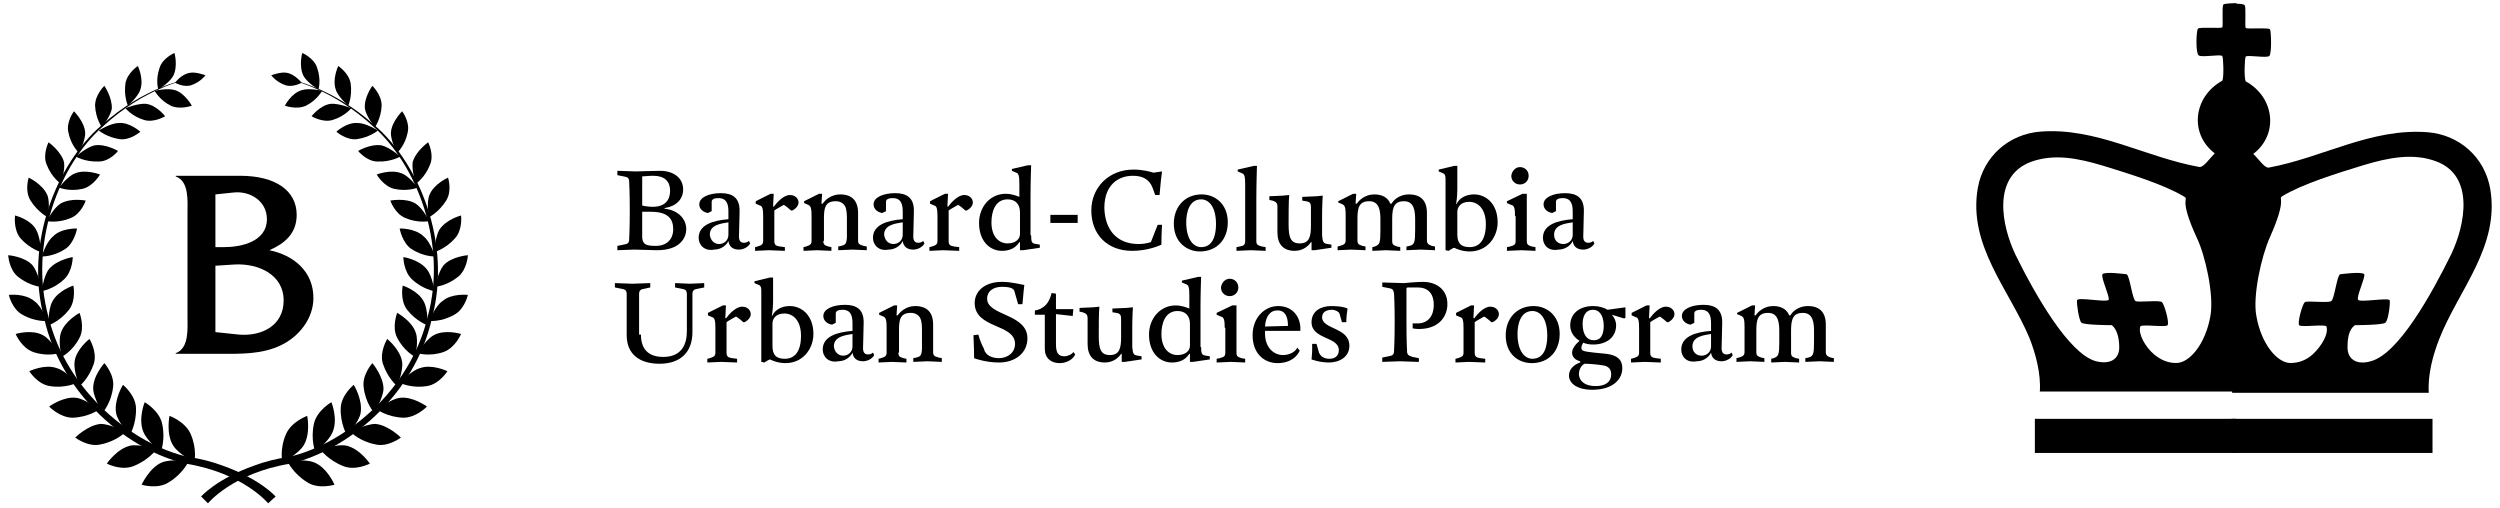 <svg width="261" height="53" viewBox="0 0 261 53" fill="none" xmlns="http://www.w3.org/2000/svg">
<path d="M64.519 17.834L66.397 17.898C66.656 17.898 68.016 17.834 68.923 17.834C70.283 17.834 71.319 18.546 71.319 19.776C71.319 20.748 70.671 21.525 69.376 21.719V21.784C70.671 21.914 71.643 22.756 71.643 23.921C71.643 24.828 70.995 26.123 68.599 26.123C68.275 26.123 66.591 26.058 66.203 26.058L64.454 26.123V25.67L65.102 25.54C65.555 25.476 65.685 25.346 65.685 24.957C65.685 24.957 65.749 23.857 65.749 21.978C65.749 20.035 65.685 18.999 65.685 18.999C65.685 18.611 65.555 18.481 65.102 18.416L64.454 18.287V17.834H64.519ZM67.045 21.46C67.045 21.46 67.563 21.59 68.146 21.59C69.506 21.59 69.959 20.813 69.959 19.906C69.959 18.934 69.376 18.352 68.21 18.352C67.627 18.352 67.304 18.416 67.045 18.416V21.46ZM68.469 25.67C69.57 25.67 70.283 25.022 70.283 23.921C70.283 22.82 69.7 22.108 67.951 22.108H67.045C67.045 23.209 67.045 24.828 67.045 24.828C67.109 25.54 67.498 25.67 68.469 25.67Z" fill="black"/>
<path d="M72.939 24.828C72.939 23.468 74.428 23.015 76.047 22.885V22.108C76.047 21.395 75.918 20.683 75.011 20.683C74.687 20.683 74.299 20.748 74.299 21.072V22.043L73.91 22.238C73.457 22.173 73.003 21.849 73.003 21.331C73.003 20.618 73.975 20.165 75.27 20.165C76.501 20.165 77.213 20.683 77.213 21.978C77.213 22.82 77.148 24.116 77.148 24.698C77.148 25.152 77.342 25.346 77.666 25.346C77.861 25.346 78.055 25.281 78.184 25.152L78.314 25.411C78.12 25.799 77.602 26.058 77.148 26.058C76.501 26.058 76.112 25.735 76.047 25.152C75.918 25.476 75.4 26.058 74.558 26.058C73.586 26.253 72.939 25.605 72.939 24.828ZM75.076 25.476C75.529 25.476 76.047 25.152 76.047 24.504V23.209C75.27 23.338 74.104 23.468 74.104 24.504C74.169 25.087 74.558 25.476 75.076 25.476Z" fill="black"/>
<path d="M80.775 21.59C81.099 21.137 81.811 20.36 82.459 20.36C83.042 20.36 83.365 20.748 83.365 21.137C83.365 21.46 83.106 21.784 82.718 21.979H82.588C82.588 21.979 81.941 21.396 81.811 21.396C81.617 21.525 80.969 21.849 80.84 21.979V25.152C80.84 25.541 80.969 25.67 81.423 25.735L81.941 25.8V26.188L80.257 26.123L78.832 26.188V25.8L79.091 25.735C79.48 25.605 79.674 25.541 79.674 25.152V22.626C79.674 21.849 79.609 21.525 79.35 21.46L78.897 21.266V21.007L80.451 20.23H80.775L80.71 21.525L80.775 21.59Z" fill="black"/>
<path d="M85.956 25.152C85.956 25.541 86.086 25.605 86.474 25.735L86.798 25.8V26.188L85.309 26.123L83.884 26.188V25.8L84.143 25.735C84.531 25.605 84.726 25.541 84.726 25.152V22.561C84.726 21.784 84.661 21.525 84.402 21.396L83.949 21.201V21.007L85.503 20.23H85.827L85.762 21.266H85.891C86.086 20.942 86.733 20.295 87.705 20.295C88.935 20.295 89.583 20.942 89.583 22.238C89.583 23.209 89.583 25.087 89.583 25.087C89.583 25.476 89.713 25.541 90.166 25.67L90.49 25.735V26.123L89 26.059L87.511 26.123V25.735L87.834 25.67C88.223 25.541 88.353 25.541 88.417 24.828C88.417 24.634 88.417 23.598 88.417 22.95C88.417 22.432 88.417 21.914 88.223 21.525C88.029 21.201 87.705 21.007 87.251 21.007C86.15 21.007 86.021 21.72 86.021 22.756V25.152H85.956Z" fill="black"/>
<path d="M91.137 24.828C91.137 23.468 92.626 23.015 94.245 22.885V22.108C94.245 21.395 94.116 20.683 93.209 20.683C92.885 20.683 92.497 20.748 92.497 21.072V22.043L92.108 22.238C91.655 22.173 91.201 21.849 91.201 21.331C91.201 20.618 92.173 20.165 93.468 20.165C94.699 20.165 95.411 20.683 95.411 21.978C95.411 22.82 95.346 24.116 95.346 24.698C95.346 25.152 95.541 25.346 95.865 25.346C96.059 25.346 96.253 25.281 96.383 25.152L96.512 25.411C96.318 25.799 95.8 26.058 95.346 26.058C94.699 26.058 94.31 25.735 94.245 25.152C94.116 25.476 93.598 26.058 92.756 26.058C91.784 26.253 91.137 25.605 91.137 24.828ZM93.274 25.476C93.727 25.476 94.245 25.152 94.245 24.504V23.209C93.468 23.338 92.302 23.468 92.302 24.504C92.367 25.087 92.756 25.476 93.274 25.476Z" fill="black"/>
<path d="M98.974 21.59C99.298 21.137 100.01 20.36 100.658 20.36C101.241 20.36 101.565 20.748 101.565 21.137C101.565 21.46 101.306 21.784 100.917 21.979H100.788C100.788 21.979 100.14 21.396 100.01 21.396C99.816 21.525 99.168 21.849 99.039 21.979V25.152C99.039 25.541 99.168 25.67 99.622 25.735L100.14 25.8V26.188L98.456 26.123L97.031 26.188V25.8L97.29 25.735C97.679 25.605 97.873 25.541 97.873 25.152V22.626C97.873 21.849 97.808 21.525 97.549 21.46L97.096 21.266V21.007L98.65 20.23H98.974L98.909 21.525L98.974 21.59Z" fill="black"/>
<path d="M107.652 24.569C107.652 25.281 107.717 25.411 108.17 25.476L108.559 25.541V25.864L106.81 26.123H106.486V25.281H106.422C105.968 25.994 105.256 26.188 104.608 26.188C103.313 26.188 102.212 25.152 102.212 23.274C102.212 21.59 103.378 20.23 104.997 20.23C105.58 20.23 106.098 20.424 106.422 20.554V19.194C106.422 18.416 106.357 18.093 106.098 18.028L105.644 17.834V17.639L107.328 17.251H107.652C107.652 17.251 107.587 18.935 107.587 20.489V24.569H107.652ZM106.486 24.439V22.173C106.486 21.266 105.968 20.813 105.191 20.813C103.896 20.813 103.507 22.108 103.507 23.209C103.507 24.699 104.284 25.411 105.191 25.411C106.098 25.411 106.486 24.893 106.486 24.439Z" fill="black"/>
<path d="M109.659 23.274V22.432H112.509V23.274H109.659Z" fill="black"/>
<path d="M118.856 25.476C119.309 25.476 119.698 25.411 120.151 25.282L120.863 23.468H121.317C121.317 23.468 121.252 24.375 121.252 25.541C120.993 25.67 119.762 26.188 118.208 26.188C115.553 26.188 113.934 24.439 113.934 21.979C113.934 19.582 115.747 17.704 118.338 17.704C119.244 17.704 120.021 17.898 120.41 18.028L121.317 17.898C121.252 18.287 121.122 19.517 121.058 20.359H120.604L120.345 19.647C120.021 18.74 119.309 18.352 118.273 18.352C116.783 18.352 115.294 19.258 115.294 21.72C115.358 24.051 116.654 25.476 118.856 25.476Z" fill="black"/>
<path d="M122.547 23.339C122.547 21.655 123.648 20.295 125.461 20.295C126.821 20.295 128.181 21.266 128.181 23.209C128.181 25.022 127.016 26.253 125.267 26.253C123.972 26.253 122.547 25.346 122.547 23.339ZM126.951 23.403C126.951 21.525 126.174 20.813 125.396 20.813C124.166 20.813 123.842 22.173 123.842 23.209C123.842 25.022 124.619 25.8 125.396 25.8C126.692 25.8 126.951 24.44 126.951 23.403Z" fill="black"/>
<path d="M131.161 25.152C131.161 25.541 131.291 25.605 131.744 25.735L132.133 25.8V26.188L130.578 26.123L129.089 26.188V25.8L129.413 25.735C129.866 25.67 129.996 25.541 129.996 25.152V19.259C129.996 18.481 129.931 18.158 129.672 18.093L129.218 17.898V17.704L130.902 17.316H131.226C131.226 17.316 131.161 19.259 131.161 20.878V25.152Z" fill="black"/>
<path d="M138.609 25.476L138.998 25.541V25.864L137.249 26.123H136.925V25.281H136.861C136.666 25.605 136.083 26.188 135.177 26.188C133.946 26.188 133.363 25.476 133.363 24.245C133.363 23.274 133.363 21.59 133.363 21.59C133.363 21.201 133.234 21.072 132.845 20.942L132.521 20.878V20.489L133.946 20.424L134.594 20.359C134.529 21.007 134.529 22.497 134.529 23.403C134.529 24.763 134.723 25.411 135.695 25.411C136.731 25.411 136.861 24.634 136.861 23.533V21.655C136.861 21.266 136.796 21.072 136.343 21.007L135.954 20.942V20.554L137.444 20.489L138.091 20.424C138.091 20.424 138.026 21.525 138.026 22.497V24.569C138.091 25.281 138.156 25.411 138.609 25.476Z" fill="black"/>
<path d="M145.28 21.266C145.474 20.878 146.122 20.295 147.093 20.295C148.324 20.295 148.971 20.942 148.971 22.238C148.971 23.209 148.971 25.087 148.971 25.087C148.971 25.411 149.101 25.541 149.49 25.67L149.813 25.735V26.123L148.324 26.059L146.834 26.123V25.735L147.158 25.67C147.676 25.541 147.741 25.282 147.741 23.986V22.95C147.741 22.108 147.676 21.007 146.575 21.007C145.604 21.007 145.345 21.59 145.345 22.82V25.152C145.345 25.541 145.474 25.605 145.863 25.735L146.187 25.8V26.188L144.697 26.123L143.272 26.188V25.8L143.531 25.735C144.049 25.541 144.114 25.346 144.114 24.051V22.95C144.114 22.108 144.049 21.007 142.948 21.007C141.912 21.007 141.718 21.655 141.718 22.82V25.087C141.718 25.476 141.847 25.541 142.236 25.67L142.56 25.735V26.123L141.07 26.059L139.646 26.123V25.735L139.905 25.67C140.293 25.541 140.487 25.476 140.487 25.087V22.497C140.487 21.72 140.423 21.46 140.164 21.331L139.71 21.137V21.007L141.265 20.23H141.588L141.524 21.266H141.653C141.847 20.942 142.495 20.295 143.467 20.295C144.308 20.295 144.891 20.619 145.15 21.266H145.28Z" fill="black"/>
<path d="M152.079 21.266C152.403 20.619 153.116 20.295 153.893 20.295C155.123 20.295 156.354 21.266 156.354 23.209C156.354 24.764 155.253 26.253 153.439 26.253C152.662 26.253 152.079 25.994 151.82 25.864C151.626 25.929 151.432 26.059 151.237 26.188L150.914 26.123C150.914 25.67 150.914 25.023 150.914 24.245V18.676C150.914 18.352 150.849 18.158 150.655 18.093L150.201 17.898V17.704L151.82 17.316H152.144V19.841C152.144 20.554 152.015 21.331 152.015 21.331L152.079 21.266ZM152.144 22.108V24.44C152.144 25.346 152.468 25.8 153.439 25.8C154.476 25.8 155.123 25.023 155.123 23.404C155.123 21.849 154.346 21.072 153.375 21.072C152.468 21.072 152.144 21.655 152.144 22.108Z" fill="black"/>
<path d="M158.167 22.561C158.167 21.784 158.102 21.46 157.779 21.396L157.325 21.201V21.007L158.944 20.23H159.398C159.398 20.23 159.398 21.072 159.398 22.238V25.152C159.398 25.541 159.527 25.605 159.916 25.735L160.304 25.8V26.188L158.815 26.123L157.325 26.188V25.8L157.649 25.735C158.102 25.605 158.232 25.541 158.232 25.152V22.561H158.167ZM158.685 17.445C159.203 17.445 159.592 17.834 159.592 18.352C159.592 18.87 159.203 19.259 158.685 19.259C158.167 19.259 157.779 18.87 157.779 18.352C157.843 17.834 158.232 17.445 158.685 17.445Z" fill="black"/>
<path d="M161.082 24.828C161.082 23.468 162.572 23.015 164.191 22.885V22.108C164.191 21.395 164.061 20.683 163.154 20.683C162.831 20.683 162.442 20.748 162.442 21.072V22.043L162.053 22.238C161.6 22.173 161.147 21.849 161.147 21.331C161.147 20.618 162.118 20.165 163.414 20.165C164.644 20.165 165.356 20.683 165.356 21.978C165.356 22.82 165.292 24.116 165.292 24.698C165.292 25.152 165.486 25.346 165.81 25.346C166.004 25.346 166.198 25.281 166.328 25.152L166.457 25.411C166.263 25.799 165.745 26.058 165.292 26.058C164.644 26.058 164.255 25.735 164.191 25.152C164.061 25.476 163.543 26.058 162.701 26.058C161.665 26.253 161.082 25.605 161.082 24.828ZM163.219 25.476C163.673 25.476 164.191 25.152 164.191 24.504V23.209C163.414 23.338 162.248 23.468 162.248 24.504C162.248 25.087 162.636 25.476 163.219 25.476Z" fill="black"/>
<path d="M66.915 34.931C66.915 36.745 68.016 37.263 69.247 37.263C71.19 37.263 71.708 35.903 71.708 34.608C71.708 33.377 71.708 31.175 71.708 30.722C71.708 30.333 71.578 30.203 71.125 30.139L70.477 30.009V29.556L72.032 29.621L73.521 29.556V30.009L72.874 30.139C72.42 30.203 72.291 30.333 72.291 30.722C72.291 31.693 72.291 34.672 72.291 34.672C72.291 36.745 71.06 37.975 68.858 37.975C66.721 37.975 65.426 36.939 65.426 34.996V30.722C65.426 30.333 65.296 30.203 64.843 30.139L64.195 30.009V29.556L66.009 29.621L67.887 29.556V30.009L67.304 30.139C66.851 30.203 66.721 30.333 66.721 30.722V34.931H66.915Z" fill="black"/>
<path d="M75.788 33.248C76.112 32.794 76.824 32.017 77.472 32.017C78.054 32.017 78.378 32.406 78.378 32.794C78.378 33.118 78.119 33.442 77.731 33.636H77.601C77.601 33.636 76.953 33.053 76.824 33.053C76.63 33.183 75.982 33.507 75.852 33.636V36.809C75.852 37.198 75.982 37.328 76.435 37.392L76.953 37.457V37.846L75.269 37.781L73.845 37.846V37.457L74.104 37.392C74.492 37.263 74.687 37.198 74.687 36.809V34.284C74.687 33.507 74.622 33.183 74.363 33.118L73.909 32.924V32.665L75.464 31.887H75.788L75.723 33.183L75.788 33.248Z" fill="black"/>
<path d="M80.646 32.924C80.969 32.276 81.682 31.952 82.459 31.952C83.69 31.952 84.92 32.924 84.92 34.867C84.92 36.421 83.819 37.91 82.006 37.91C81.229 37.91 80.646 37.651 80.387 37.522C80.192 37.587 79.998 37.716 79.804 37.846L79.48 37.781C79.48 37.328 79.48 36.68 79.48 35.903V30.333C79.48 30.009 79.415 29.815 79.221 29.75L78.768 29.556V29.362L80.387 28.973H80.71V31.499C80.71 32.211 80.581 32.989 80.581 32.989L80.646 32.924ZM80.646 33.766V36.097C80.646 37.004 80.969 37.457 81.941 37.457C82.977 37.457 83.625 36.68 83.625 35.061C83.625 33.507 82.848 32.729 81.876 32.729C80.969 32.729 80.646 33.312 80.646 33.766Z" fill="black"/>
<path d="M85.892 36.486C85.892 35.126 87.381 34.672 89 34.543V33.765C89 33.053 88.871 32.341 87.964 32.341C87.64 32.341 87.252 32.405 87.252 32.729V33.701L86.863 33.895C86.41 33.83 85.956 33.506 85.956 32.988C85.956 32.276 86.928 31.823 88.223 31.823C89.454 31.823 90.166 32.341 90.166 33.636C90.166 34.478 90.101 35.773 90.101 36.356C90.101 36.809 90.296 37.004 90.619 37.004C90.814 37.004 91.008 36.939 91.138 36.809L91.267 37.068C91.073 37.457 90.555 37.716 90.101 37.716C89.454 37.716 89.065 37.392 89 36.809C88.871 37.133 88.353 37.716 87.511 37.716C86.539 37.91 85.892 37.263 85.892 36.486ZM88.029 37.133C88.482 37.133 89 36.809 89 36.162V34.866C88.223 34.996 87.057 35.126 87.057 36.162C87.122 36.745 87.511 37.133 88.029 37.133Z" fill="black"/>
<path d="M93.792 36.809C93.792 37.198 93.922 37.263 94.31 37.392L94.634 37.457V37.846L93.144 37.781L91.72 37.846V37.457L91.979 37.392C92.367 37.263 92.562 37.198 92.562 36.809V34.219C92.562 33.442 92.497 33.183 92.238 33.053L91.784 32.859V32.665L93.339 31.887H93.663L93.598 32.924H93.727C93.922 32.6 94.569 31.952 95.541 31.952C96.771 31.952 97.419 32.6 97.419 33.895C97.419 34.867 97.419 36.745 97.419 36.745C97.419 37.133 97.549 37.198 98.002 37.328L98.326 37.392V37.781L96.836 37.716L95.347 37.781V37.392L95.67 37.328C96.059 37.198 96.188 37.198 96.253 36.486C96.253 36.291 96.253 35.255 96.253 34.608C96.253 34.089 96.253 33.571 96.059 33.183C95.865 32.859 95.541 32.665 95.087 32.665C93.987 32.665 93.857 33.377 93.857 34.413V36.809H93.792Z" fill="black"/>
<path d="M104.284 37.392C105.126 37.392 105.968 36.874 105.968 35.903C105.968 33.765 101.758 34.348 101.758 31.628C101.758 30.462 102.73 29.426 104.608 29.426C105.644 29.426 106.81 29.75 106.94 29.75C106.94 29.75 106.81 30.851 106.745 31.758H106.292C106.292 31.758 106.098 31.045 105.903 30.398C105.839 30.139 105.515 29.944 104.608 29.944C103.701 29.944 103.054 30.398 103.054 31.175C103.054 32.988 107.263 32.729 107.263 35.32C107.263 36.874 105.968 37.846 104.284 37.846C102.989 37.846 101.823 37.457 101.694 37.392C101.694 37.068 101.694 36.227 101.629 34.996L102.147 34.931C102.147 34.931 102.277 35.579 102.73 36.421C102.859 37.133 103.637 37.392 104.284 37.392Z" fill="black"/>
<path d="M110.243 30.657V32.276H112.056L111.992 32.989L110.243 32.794V35.968C110.243 36.939 110.567 37.198 111.15 37.198C111.409 37.198 111.927 37.004 112.056 36.745L112.251 37.004C111.992 37.587 111.279 37.911 110.632 37.911C109.725 37.911 109.077 37.392 109.077 36.421V32.859H108.041V32.406C108.235 32.406 108.624 32.276 108.883 32.082C109.401 31.758 109.66 31.11 109.79 30.592L110.243 30.657Z" fill="black"/>
<path d="M118.791 37.133L119.179 37.198V37.522L117.431 37.781H117.107V36.939H117.042C116.848 37.263 116.265 37.846 115.358 37.846C114.128 37.846 113.545 37.133 113.545 35.903C113.545 34.931 113.545 33.247 113.545 33.247C113.545 32.859 113.416 32.729 113.027 32.6L112.703 32.535V32.146L114.128 32.082L114.776 32.017C114.711 32.664 114.711 34.154 114.711 35.061C114.711 36.421 114.905 37.068 115.877 37.068C116.913 37.068 117.042 36.291 117.042 35.19V33.312C117.042 32.923 116.978 32.729 116.524 32.664L116.136 32.6V32.211L117.625 32.146L118.273 32.082C118.273 32.082 118.208 33.183 118.208 34.154V36.227C118.273 36.939 118.338 37.068 118.791 37.133Z" fill="black"/>
<path d="M125.397 36.227C125.397 36.939 125.462 37.068 125.915 37.133L126.304 37.198V37.522L124.555 37.781H124.231V36.939H124.167C123.713 37.651 123.001 37.846 122.353 37.846C121.058 37.846 119.957 36.809 119.957 34.931C119.957 33.247 121.123 31.887 122.742 31.887C123.325 31.887 123.843 32.082 124.167 32.211V30.851C124.167 30.074 124.102 29.75 123.843 29.685L123.39 29.491V29.297L125.073 28.908H125.397C125.397 28.908 125.332 30.592 125.332 32.146V36.227H125.397ZM124.231 36.097V33.83C124.231 32.924 123.713 32.47 122.936 32.47C121.641 32.47 121.252 33.766 121.252 34.867C121.252 36.356 122.029 37.068 122.936 37.068C123.843 37.068 124.231 36.55 124.231 36.097Z" fill="black"/>
<path d="M127.859 34.219C127.859 33.442 127.794 33.118 127.47 33.053L127.017 32.859V32.664L128.636 31.887H129.089C129.089 31.887 129.089 32.729 129.089 33.895V36.809C129.089 37.198 129.219 37.263 129.607 37.392L129.996 37.457V37.846L128.506 37.781L127.017 37.846V37.457L127.34 37.392C127.794 37.263 127.923 37.198 127.923 36.809V34.219H127.859ZM128.377 29.102C128.895 29.102 129.283 29.491 129.283 30.009C129.283 30.527 128.895 30.916 128.377 30.916C127.859 30.916 127.47 30.527 127.47 30.009C127.535 29.491 127.923 29.102 128.377 29.102Z" fill="black"/>
<path d="M133.428 31.952C135.047 31.952 135.759 33.183 135.759 34.284V34.543H132.068C132.068 34.543 132.068 34.608 132.068 34.802C132.068 36.356 133.039 37.069 133.946 37.069C134.594 37.069 135.241 36.745 135.435 36.291L135.694 36.615C135.176 37.651 134.205 37.91 133.363 37.91C132.068 37.91 130.772 37.004 130.772 34.996C130.772 33.118 132.068 31.952 133.428 31.952ZM133.363 32.406C132.586 32.406 132.132 33.053 132.068 34.089L134.464 34.025C134.464 33.118 134.205 32.406 133.363 32.406Z" fill="black"/>
<path d="M137.702 36.809C137.831 37.133 138.155 37.457 138.803 37.457C139.451 37.457 139.774 37.069 139.774 36.55C139.774 35.126 136.925 35.449 136.925 33.636C136.925 32.47 137.896 31.952 138.997 31.952C139.58 31.952 140.293 32.017 140.681 32.211C140.616 32.664 140.552 33.183 140.552 33.636H140.098L139.839 32.729C139.774 32.535 139.386 32.341 139.062 32.341C138.544 32.341 138.026 32.535 138.026 33.118C138.026 34.413 140.875 34.154 140.875 36.097C140.875 37.263 139.839 37.846 138.738 37.846C137.767 37.846 136.925 37.522 136.925 37.522C136.925 37.328 136.99 36.939 136.99 36.55C136.99 36.356 136.99 36.097 136.99 35.903H137.443L137.702 36.809Z" fill="black"/>
<path d="M148 37.781L146.187 37.716L144.309 37.781V37.327L144.956 37.198C145.41 37.133 145.539 37.004 145.539 36.615C145.539 36.615 145.604 35.514 145.604 33.636C145.604 31.693 145.539 30.657 145.539 30.657C145.474 30.268 145.41 30.139 144.956 30.074L144.309 29.944V29.491L146.575 29.556C146.575 29.556 147.871 29.426 148.583 29.426C149.684 29.426 151.109 30.009 151.109 31.758C151.109 32.923 150.332 34.348 148.13 34.348C147.806 34.348 147.482 34.283 147.482 34.283V33.765C147.482 33.765 147.871 33.765 148 33.765C148.972 33.765 149.684 33.118 149.684 31.823C149.684 30.592 149.036 30.009 148 30.009H147.029C146.834 30.009 146.834 30.074 146.834 30.203C146.834 30.203 146.834 31.758 146.834 33.701C146.834 35.644 146.899 36.68 146.899 36.68C146.899 37.004 147.029 37.133 147.482 37.263L148.13 37.392V37.781H148Z" fill="black"/>
<path d="M153.893 33.248C154.217 32.794 154.929 32.017 155.577 32.017C156.16 32.017 156.484 32.406 156.484 32.794C156.484 33.118 156.225 33.442 155.836 33.636H155.706C155.706 33.636 155.059 33.053 154.929 33.053C154.735 33.183 154.087 33.507 153.958 33.636V36.809C153.958 37.198 154.087 37.328 154.541 37.392L155.059 37.457V37.846L153.375 37.781L151.95 37.846V37.457L152.209 37.392C152.598 37.263 152.792 37.198 152.792 36.809V34.284C152.792 33.507 152.727 33.183 152.468 33.118L152.015 32.924V32.665L153.569 31.887H153.893L153.828 33.183L153.893 33.248Z" fill="black"/>
<path d="M157.196 34.996C157.196 33.312 158.297 31.952 160.111 31.952C161.471 31.952 162.831 32.924 162.831 34.867C162.831 36.68 161.665 37.91 159.916 37.91C158.556 37.91 157.196 37.004 157.196 34.996ZM161.535 35.061C161.535 33.183 160.758 32.47 159.981 32.47C158.751 32.47 158.427 33.83 158.427 34.867C158.427 36.68 159.204 37.457 159.981 37.457C161.276 37.457 161.535 36.097 161.535 35.061Z" fill="black"/>
<path d="M168.27 32.859C168.27 32.859 168.724 33.312 168.724 33.96C168.724 35.19 167.752 35.968 166.328 35.968C165.939 35.968 165.55 35.903 165.291 35.773C165.227 35.903 165.097 36.097 165.097 36.291C165.097 36.615 165.227 36.68 166.392 36.809L167.688 36.939C168.789 37.069 169.371 37.522 169.371 38.428C169.371 39.594 168.4 40.695 166.198 40.695C164.708 40.695 163.802 40.048 163.802 39.206C163.802 38.493 164.385 38.04 164.967 37.846V37.716C164.449 37.587 164.126 37.263 164.126 36.809C164.126 36.421 164.449 35.968 164.903 35.579C164.385 35.255 163.931 34.737 163.931 33.96C163.931 32.794 164.838 31.952 166.328 31.952C166.846 31.952 167.429 32.082 167.817 32.341L169.695 32.082V33.183L169.566 33.247L168.27 32.859ZM166.587 40.307C167.558 40.307 168.206 39.918 168.206 39.076C168.206 38.623 168.011 38.299 167.493 38.169C166.781 38.04 165.874 37.975 165.421 37.975C165.162 38.105 164.838 38.493 164.838 39.076C164.903 39.918 165.615 40.307 166.587 40.307ZM167.429 34.025C167.429 32.859 166.91 32.341 166.328 32.341C165.421 32.341 165.227 33.183 165.227 33.83C165.227 34.996 165.745 35.514 166.328 35.514C167.234 35.579 167.429 34.737 167.429 34.025Z" fill="black"/>
<path d="M172.221 33.248C172.545 32.794 173.257 32.017 173.905 32.017C174.488 32.017 174.812 32.406 174.812 32.794C174.812 33.118 174.553 33.442 174.164 33.636H174.035C174.035 33.636 173.387 33.053 173.257 33.053C173.063 33.183 172.416 33.507 172.286 33.636V36.809C172.286 37.198 172.416 37.328 172.869 37.392L173.387 37.457V37.846L171.703 37.781L170.278 37.846V37.457L170.537 37.392C170.926 37.263 171.12 37.198 171.12 36.809V34.284C171.12 33.507 171.055 33.183 170.796 33.118L170.343 32.924V32.665L171.897 31.887H172.221L172.156 33.183L172.221 33.248Z" fill="black"/>
<path d="M175.524 36.486C175.524 35.126 177.014 34.672 178.633 34.543V33.765C178.633 33.053 178.504 32.341 177.597 32.341C177.273 32.341 176.884 32.405 176.884 32.729V33.701L176.496 33.895C176.043 33.83 175.589 33.506 175.589 32.988C175.589 32.276 176.561 31.823 177.856 31.823C179.086 31.823 179.799 32.341 179.799 33.636C179.799 34.478 179.734 35.773 179.734 36.356C179.734 36.809 179.928 37.004 180.252 37.004C180.446 37.004 180.641 36.939 180.77 36.809L180.9 37.068C180.706 37.457 180.187 37.716 179.734 37.716C179.086 37.716 178.698 37.392 178.633 36.809C178.504 37.133 177.985 37.716 177.144 37.716C176.107 37.91 175.524 37.263 175.524 36.486ZM177.662 37.133C178.115 37.133 178.633 36.809 178.633 36.162V34.866C177.856 34.996 176.69 35.126 176.69 36.162C176.69 36.745 177.079 37.133 177.662 37.133Z" fill="black"/>
<path d="M186.923 32.924C187.117 32.535 187.764 31.952 188.736 31.952C189.966 31.952 190.614 32.6 190.614 33.895C190.614 34.867 190.614 36.745 190.614 36.745C190.614 37.069 190.744 37.198 191.132 37.328L191.456 37.392V37.781L189.966 37.716L188.477 37.781V37.392L188.801 37.328C189.319 37.198 189.384 36.939 189.384 35.644V34.608C189.384 33.766 189.319 32.665 188.218 32.665C187.246 32.665 186.987 33.248 186.987 34.478V36.809C186.987 37.198 187.117 37.263 187.505 37.392L187.829 37.457V37.846L186.34 37.781L184.915 37.846V37.457L185.174 37.392C185.692 37.198 185.757 37.004 185.757 35.709V34.608C185.757 33.766 185.692 32.665 184.591 32.665C183.555 32.665 183.361 33.312 183.361 34.478V36.745C183.361 37.133 183.49 37.198 183.879 37.328L184.202 37.392V37.781L182.713 37.716L181.288 37.781V37.392L181.547 37.328C181.936 37.198 182.13 37.133 182.13 36.745V34.154C182.13 33.377 182.065 33.118 181.806 32.988L181.353 32.794V32.665L182.907 31.887H183.231L183.166 32.924H183.296C183.49 32.6 184.138 31.952 185.109 31.952C185.951 31.952 186.534 32.276 186.793 32.924H186.923Z" fill="black"/>
<path d="M22.489 25.864V20.295L24.367 20.1C26.051 19.906 27.864 20.942 27.864 22.885C27.864 25.217 25.209 25.8 23.395 25.8H22.489V25.864ZM19.574 32.988C19.574 34.284 19.769 36.356 18.344 36.874V36.939H23.007C25.144 36.939 27.346 37.004 29.354 36.032C31.232 35.126 32.721 33.248 32.721 31.11C32.721 28.325 30.649 26.642 28.123 26.123C29.742 25.411 30.973 24.375 30.973 22.432C30.973 19.906 28.771 18.352 25.079 18.352H18.344V18.417C19.769 18.935 19.574 21.007 19.574 22.302V32.988ZM22.489 34.672V27.742L24.496 27.613C26.957 27.483 29.613 28.649 29.613 31.369C29.613 34.025 27.281 35.126 24.95 34.931L22.489 34.672Z" fill="black"/>
<path d="M27.994 52.547C27.994 52.547 25.403 49.374 19.38 48.402C13.487 47.042 6.428 41.343 4.614 33.248C2.477 25.282 6.039 16.992 10.572 13.106C15.106 9.026 19.316 8.378 19.186 8.313C19.316 8.443 15.106 9.155 10.702 13.236C6.298 17.121 2.93 25.346 5.067 33.118C7.01 40.954 13.94 46.395 19.575 47.69C20.935 47.884 22.165 48.208 23.201 48.596C27.217 50.021 28.771 51.835 28.771 51.835L27.994 52.547Z" fill="black"/>
<path d="M21.711 52.547C21.711 52.547 24.302 49.374 30.325 48.402C36.218 47.042 43.278 41.343 45.091 33.248C47.228 25.282 43.666 16.992 39.133 13.106C34.599 9.026 30.39 8.378 30.519 8.313C30.39 8.443 34.599 9.155 39.003 13.236C43.407 17.121 46.775 25.346 44.638 33.118C42.76 40.954 35.83 46.395 30.195 47.69C28.835 47.884 27.605 48.208 26.569 48.596C22.553 50.021 20.999 51.835 20.999 51.835L21.711 52.547Z" fill="black"/>
<path d="M17.696 43.415C17.696 43.415 19.315 43.998 19.898 45.293C20.61 46.913 20.286 48.273 20.286 48.273C20.286 48.273 18.667 47.431 18.084 46.524C17.307 45.293 17.696 43.415 17.696 43.415Z" fill="black"/>
<path d="M14.781 50.604C14.781 50.604 16.465 51.122 17.631 50.345C19.12 49.438 19.703 48.143 19.703 48.143C19.703 48.143 17.89 47.884 16.919 48.273C15.623 48.791 14.781 50.604 14.781 50.604Z" fill="black"/>
<path d="M15.105 41.99C15.105 41.99 16.595 42.832 16.918 44.192C17.307 45.876 16.789 47.172 16.789 47.172C16.789 47.172 15.364 46.071 14.975 45.099C14.393 43.739 15.105 41.99 15.105 41.99Z" fill="black"/>
<path d="M11.154 48.402C11.154 48.402 12.644 49.179 13.939 48.661C15.558 48.014 16.335 46.913 16.335 46.913C16.335 46.913 14.587 46.33 13.615 46.524C12.191 46.848 11.154 48.402 11.154 48.402Z" fill="black"/>
<path d="M12.838 40.177C12.838 40.177 14.134 41.214 14.198 42.574C14.263 44.257 13.551 45.423 13.551 45.423C13.551 45.423 12.32 44.128 12.126 43.156C11.867 41.732 12.838 40.177 12.838 40.177Z" fill="black"/>
<path d="M7.852 45.682C7.852 45.682 9.212 46.718 10.507 46.395C12.191 46.071 13.097 45.099 13.097 45.099C13.097 45.099 11.543 44.257 10.507 44.257C9.147 44.387 7.852 45.682 7.852 45.682Z" fill="black"/>
<path d="M10.896 37.91C10.896 37.91 11.997 39.141 11.802 40.436C11.608 42.12 10.701 43.092 10.701 43.092C10.701 43.092 9.795 41.602 9.73 40.63C9.665 39.27 10.896 37.91 10.896 37.91Z" fill="black"/>
<path d="M5.132 42.444C5.132 42.444 6.233 43.61 7.593 43.61C9.277 43.545 10.313 42.768 10.313 42.768C10.313 42.768 8.953 41.667 7.981 41.537C6.621 41.343 5.132 42.444 5.132 42.444Z" fill="black"/>
<path d="M9.341 35.385C9.341 35.385 10.183 36.745 9.794 37.975C9.276 39.529 8.305 40.307 8.305 40.307C8.305 40.307 7.657 38.752 7.787 37.781C7.916 36.486 9.341 35.385 9.341 35.385Z" fill="black"/>
<path d="M3.06 38.752C3.06 38.752 3.901 40.112 5.197 40.306C6.816 40.566 7.982 39.983 7.982 39.983C7.982 39.983 6.881 38.687 5.909 38.428C4.679 37.975 3.06 38.752 3.06 38.752Z" fill="black"/>
<path d="M8.305 32.665C8.305 32.665 8.888 34.154 8.305 35.255C7.593 36.68 6.427 37.263 6.427 37.263C6.427 37.263 6.038 35.644 6.362 34.737C6.751 33.507 8.305 32.665 8.305 32.665Z" fill="black"/>
<path d="M1.635 34.866C1.635 34.866 2.218 36.291 3.448 36.745C4.938 37.263 6.168 36.874 6.168 36.874C6.168 36.874 5.326 35.449 4.484 34.996C3.319 34.348 1.635 34.866 1.635 34.866Z" fill="black"/>
<path d="M7.658 29.815C7.658 29.815 7.982 31.305 7.205 32.341C6.233 33.571 5.068 33.96 5.068 33.96C5.068 33.96 5.003 32.341 5.456 31.499C6.039 30.333 7.658 29.815 7.658 29.815Z" fill="black"/>
<path d="M0.923 30.787C0.923 30.787 1.247 32.276 2.348 32.859C3.708 33.636 4.938 33.507 4.938 33.507C4.938 33.507 4.355 31.952 3.578 31.434C2.607 30.592 0.923 30.787 0.923 30.787Z" fill="black"/>
<path d="M7.593 26.836C7.593 26.836 7.593 28.326 6.686 29.167C5.585 30.204 4.354 30.398 4.354 30.398C4.354 30.398 4.549 28.779 5.132 28.066C5.974 27.095 7.593 26.836 7.593 26.836Z" fill="black"/>
<path d="M0.857 26.642C0.857 26.642 0.922 28.131 1.894 28.908C3.124 29.88 4.29 29.945 4.29 29.945C4.29 29.945 3.966 28.39 3.383 27.678C2.541 26.771 0.857 26.642 0.857 26.642Z" fill="black"/>
<path d="M8.046 23.857C8.046 23.857 7.787 25.346 6.816 25.994C5.52 26.836 4.354 26.771 4.354 26.771C4.354 26.771 4.808 25.282 5.52 24.699C6.362 23.792 8.046 23.857 8.046 23.857Z" fill="black"/>
<path d="M1.569 22.497C1.569 22.497 1.375 23.986 2.152 24.893C3.124 25.994 4.29 26.318 4.29 26.318C4.29 26.318 4.225 24.763 3.771 23.986C3.189 22.885 1.569 22.497 1.569 22.497Z" fill="black"/>
<path d="M8.953 20.942C8.953 20.942 8.5 22.303 7.399 22.756C6.039 23.339 4.873 23.08 4.873 23.08C4.873 23.08 5.585 21.72 6.298 21.266C7.399 20.619 8.953 20.942 8.953 20.942Z" fill="black"/>
<path d="M2.995 18.546C2.995 18.546 2.542 19.906 3.189 20.942C3.967 22.173 5.003 22.691 5.003 22.691C5.003 22.691 5.262 21.137 4.938 20.36C4.42 19.194 2.995 18.546 2.995 18.546Z" fill="black"/>
<path d="M10.442 18.222C10.442 18.222 9.73 19.453 8.629 19.712C7.204 20.035 6.168 19.582 6.168 19.582C6.168 19.582 7.075 18.352 7.852 18.093C8.953 17.639 10.442 18.222 10.442 18.222Z" fill="black"/>
<path d="M5.067 14.854C5.067 14.854 4.42 16.15 4.873 17.186C5.391 18.546 6.363 19.194 6.363 19.194C6.363 19.194 6.816 17.769 6.686 16.927C6.363 15.761 5.067 14.854 5.067 14.854Z" fill="black"/>
<path d="M12.32 15.761C12.32 15.761 11.478 16.862 10.312 16.862C8.887 16.927 7.916 16.344 7.916 16.344C7.916 16.344 9.017 15.372 9.859 15.178C11.025 14.984 12.32 15.761 12.32 15.761Z" fill="black"/>
<path d="M7.722 11.616C7.722 11.616 6.88 12.717 7.139 13.818C7.398 15.178 8.24 15.955 8.24 15.955C8.24 15.955 8.953 14.66 8.888 13.818C8.823 12.717 7.722 11.616 7.722 11.616Z" fill="black"/>
<path d="M14.653 13.754C14.653 13.754 13.616 14.66 12.515 14.531C11.155 14.336 10.313 13.624 10.313 13.624C10.313 13.624 11.544 12.847 12.386 12.847C13.487 12.717 14.653 13.754 14.653 13.754Z" fill="black"/>
<path d="M10.896 8.961C10.896 8.961 9.925 9.868 9.925 11.033C9.99 12.393 10.637 13.3 10.637 13.3C10.637 13.3 11.544 12.134 11.673 11.357C11.738 10.191 10.896 8.961 10.896 8.961Z" fill="black"/>
<path d="M17.242 12.134C17.242 12.134 16.076 12.847 15.04 12.523C13.744 12.134 13.097 11.292 13.097 11.292C13.097 11.292 14.392 10.774 15.234 10.839C16.335 10.969 17.242 12.134 17.242 12.134Z" fill="black"/>
<path d="M14.393 6.889C14.393 6.889 13.291 7.601 13.097 8.702C12.903 10.062 13.356 11.034 13.356 11.034C13.356 11.034 14.457 10.062 14.652 9.35C15.04 8.249 14.393 6.889 14.393 6.889Z" fill="black"/>
<path d="M20.027 11.034C20.027 11.034 18.797 11.487 17.826 11.034C16.66 10.451 16.142 9.479 16.142 9.479C16.142 9.479 17.502 9.155 18.279 9.414C19.315 9.738 20.027 11.034 20.027 11.034Z" fill="black"/>
<path d="M18.214 5.529C18.214 5.529 16.983 6.047 16.66 7.083C16.206 8.378 16.53 9.35 16.53 9.35C16.53 9.35 17.696 8.637 18.084 7.925C18.602 6.889 18.214 5.529 18.214 5.529Z" fill="black"/>
<path d="M18.279 8.637C18.279 8.637 19.186 9.155 19.963 8.896C20.935 8.572 21.453 7.86 21.453 7.86C21.453 7.86 20.416 7.471 19.834 7.601C18.927 7.73 18.279 8.637 18.279 8.637Z" fill="black"/>
<path d="M32.073 43.415C32.073 43.415 30.454 43.998 29.871 45.293C29.159 46.913 29.483 48.273 29.483 48.273C29.483 48.273 31.102 47.431 31.685 46.524C32.462 45.293 32.073 43.415 32.073 43.415Z" fill="black"/>
<path d="M34.923 50.604C34.923 50.604 33.239 51.122 32.073 50.345C30.584 49.438 30.001 48.143 30.001 48.143C30.001 48.143 31.814 47.884 32.786 48.273C34.146 48.791 34.923 50.604 34.923 50.604Z" fill="black"/>
<path d="M34.599 41.99C34.599 41.99 33.11 42.832 32.786 44.192C32.398 45.876 32.916 47.172 32.916 47.172C32.916 47.172 34.34 46.071 34.729 45.099C35.312 43.739 34.599 41.99 34.599 41.99Z" fill="black"/>
<path d="M38.615 48.402C38.615 48.402 37.125 49.179 35.83 48.661C34.211 48.014 33.434 46.913 33.434 46.913C33.434 46.913 35.182 46.33 36.154 46.524C37.578 46.848 38.615 48.402 38.615 48.402Z" fill="black"/>
<path d="M36.931 40.177C36.931 40.177 35.635 41.213 35.571 42.573C35.506 44.257 36.218 45.423 36.218 45.423C36.218 45.423 37.449 44.128 37.643 43.156C37.902 41.731 36.931 40.177 36.931 40.177Z" fill="black"/>
<path d="M41.853 45.682C41.853 45.682 40.493 46.718 39.198 46.395C37.514 46.071 36.607 45.099 36.607 45.099C36.607 45.099 38.162 44.257 39.198 44.257C40.558 44.387 41.853 45.682 41.853 45.682Z" fill="black"/>
<path d="M38.874 37.91C38.874 37.91 37.773 39.141 37.967 40.436C38.162 42.12 39.068 43.092 39.068 43.092C39.068 43.092 39.975 41.602 40.04 40.63C40.04 39.27 38.874 37.91 38.874 37.91Z" fill="black"/>
<path d="M44.573 42.444C44.573 42.444 43.472 43.61 42.112 43.61C40.428 43.545 39.392 42.768 39.392 42.768C39.392 42.768 40.752 41.667 41.723 41.537C43.083 41.343 44.573 42.444 44.573 42.444Z" fill="black"/>
<path d="M40.428 35.385C40.428 35.385 39.586 36.745 39.974 37.975C40.493 39.53 41.464 40.307 41.464 40.307C41.464 40.307 42.112 38.752 41.982 37.781C41.788 36.486 40.428 35.385 40.428 35.385Z" fill="black"/>
<path d="M46.71 38.752C46.71 38.752 45.868 40.112 44.573 40.306C42.954 40.566 41.788 39.983 41.788 39.983C41.788 39.983 42.889 38.687 43.861 38.428C45.091 37.975 46.71 38.752 46.71 38.752Z" fill="black"/>
<path d="M41.464 32.664C41.464 32.664 40.881 34.154 41.464 35.255C42.176 36.68 43.342 37.263 43.342 37.263C43.342 37.263 43.731 35.643 43.407 34.737C43.019 33.506 41.464 32.664 41.464 32.664Z" fill="black"/>
<path d="M48.135 34.866C48.135 34.866 47.552 36.291 46.322 36.745C44.832 37.263 43.602 36.874 43.602 36.874C43.602 36.874 44.444 35.449 45.285 34.996C46.451 34.348 48.135 34.866 48.135 34.866Z" fill="black"/>
<path d="M42.047 29.815C42.047 29.815 41.724 31.305 42.501 32.341C43.472 33.571 44.638 33.96 44.638 33.96C44.638 33.96 44.703 32.341 44.249 31.499C43.666 30.333 42.047 29.815 42.047 29.815Z" fill="black"/>
<path d="M48.847 30.787C48.847 30.787 48.524 32.276 47.423 32.859C46.062 33.636 44.832 33.507 44.832 33.507C44.832 33.507 45.415 31.952 46.192 31.434C47.163 30.592 48.847 30.787 48.847 30.787Z" fill="black"/>
<path d="M42.112 26.837C42.112 26.837 42.112 28.326 43.019 29.168C44.12 30.204 45.35 30.399 45.35 30.399C45.35 30.399 45.156 28.844 44.573 28.132C43.796 27.096 42.112 26.837 42.112 26.837Z" fill="black"/>
<path d="M48.847 26.642C48.847 26.642 48.783 28.131 47.811 28.908C46.581 29.88 45.415 29.945 45.415 29.945C45.415 29.945 45.739 28.39 46.322 27.678C47.164 26.771 48.847 26.642 48.847 26.642Z" fill="black"/>
<path d="M41.724 23.857C41.724 23.857 41.983 25.346 42.954 25.994C44.249 26.836 45.415 26.771 45.415 26.771C45.415 26.771 44.962 25.282 44.249 24.699C43.343 23.792 41.724 23.857 41.724 23.857Z" fill="black"/>
<path d="M48.135 22.497C48.135 22.497 48.33 23.986 47.488 24.893C46.516 25.994 45.351 26.318 45.351 26.318C45.351 26.318 45.415 24.763 45.869 23.986C46.581 22.885 48.135 22.497 48.135 22.497Z" fill="black"/>
<path d="M40.752 20.942C40.752 20.942 41.205 22.303 42.306 22.756C43.666 23.339 44.832 23.08 44.832 23.08C44.832 23.08 44.12 21.72 43.407 21.266C42.371 20.619 40.752 20.942 40.752 20.942Z" fill="black"/>
<path d="M46.775 18.546C46.775 18.546 47.228 19.906 46.58 20.942C45.803 22.173 44.767 22.691 44.767 22.691C44.767 22.691 44.508 21.137 44.832 20.36C45.285 19.194 46.775 18.546 46.775 18.546Z" fill="black"/>
<path d="M39.327 18.222C39.327 18.222 40.039 19.453 41.141 19.712C42.565 20.035 43.602 19.582 43.602 19.582C43.602 19.582 42.695 18.352 41.918 18.093C40.752 17.639 39.327 18.222 39.327 18.222Z" fill="black"/>
<path d="M44.703 14.854C44.703 14.854 45.351 16.149 44.897 17.186C44.379 18.546 43.408 19.193 43.408 19.193C43.408 19.193 42.954 17.769 43.084 16.927C43.408 15.761 44.703 14.854 44.703 14.854Z" fill="black"/>
<path d="M37.384 15.761C37.384 15.761 38.291 16.862 39.392 16.862C40.816 16.927 41.788 16.344 41.788 16.344C41.788 16.344 40.687 15.372 39.845 15.178C38.679 14.984 37.384 15.761 37.384 15.761Z" fill="black"/>
<path d="M41.981 11.616C41.981 11.616 42.823 12.717 42.564 13.818C42.305 15.178 41.463 15.955 41.463 15.955C41.463 15.955 40.751 14.66 40.816 13.818C40.88 12.717 41.981 11.616 41.981 11.616Z" fill="black"/>
<path d="M35.117 13.754C35.117 13.754 36.153 14.66 37.254 14.531C38.614 14.336 39.456 13.624 39.456 13.624C39.456 13.624 38.226 12.847 37.384 12.847C36.218 12.717 35.117 13.754 35.117 13.754Z" fill="black"/>
<path d="M38.874 8.961C38.874 8.961 39.845 9.868 39.845 11.033C39.781 12.393 39.133 13.3 39.133 13.3C39.133 13.3 38.226 12.134 38.097 11.357C37.967 10.191 38.874 8.961 38.874 8.961Z" fill="black"/>
<path d="M32.527 12.134C32.527 12.134 33.693 12.847 34.729 12.523C36.025 12.134 36.672 11.292 36.672 11.292C36.672 11.292 35.377 10.774 34.535 10.839C33.434 10.969 32.527 12.134 32.527 12.134Z" fill="black"/>
<path d="M35.313 6.889C35.313 6.889 36.414 7.601 36.608 8.702C36.803 10.062 36.349 11.034 36.349 11.034C36.349 11.034 35.248 10.062 35.054 9.35C34.665 8.249 35.313 6.889 35.313 6.889Z" fill="black"/>
<path d="M29.742 11.034C29.742 11.034 30.973 11.487 31.944 11.034C33.11 10.451 33.628 9.479 33.628 9.479C33.628 9.479 32.268 9.156 31.491 9.415C30.39 9.738 29.742 11.034 29.742 11.034Z" fill="black"/>
<path d="M31.556 5.529C31.556 5.529 32.786 6.047 33.11 7.083C33.564 8.378 33.24 9.35 33.24 9.35C33.24 9.35 32.074 8.637 31.685 7.925C31.167 6.889 31.556 5.529 31.556 5.529Z" fill="black"/>
<path d="M31.491 8.637C31.491 8.637 30.584 9.155 29.807 8.896C28.835 8.572 28.317 7.86 28.317 7.86C28.317 7.86 29.354 7.471 29.936 7.601C30.778 7.73 31.491 8.637 31.491 8.637Z" fill="black"/>
<path d="M232.128 0.464C231.934 0.658 232.128 2.73 231.999 2.86C231.869 2.99 229.667 2.795 229.473 2.99C229.278 3.184 229.214 5.58 229.538 5.774C229.797 6.033 231.74 5.645 231.999 5.839C232.128 5.969 232.193 8.171 231.999 8.43C228.955 10.114 228.566 13.999 231.221 16.007C230.639 16.59 230.056 17.497 229.602 17.432C223.903 16.396 218.852 13.287 213.023 13.74C209.72 13.999 207.065 16.331 206.482 19.634C205.445 25.592 209.72 30.19 211.857 35.242C212.505 36.861 213.088 38.998 212.958 40.876H233.488V0.334C233.423 0.334 232.322 0.334 232.128 0.464ZM230.768 32.975C230.25 35.954 228.566 37.897 227.206 37.897C226.299 37.897 225.587 37.573 224.875 36.99C223.968 36.213 223.191 34.853 223.45 34.076C223.644 33.817 226.105 34.206 226.299 33.947C226.494 33.688 225.976 31.809 225.716 31.55C225.457 31.291 223.191 31.615 222.932 31.421C222.608 31.162 222.349 28.83 222.025 28.636C222.025 28.636 219.693 28.312 219.499 28.636C219.305 28.96 220.276 30.968 220.147 31.291C219.953 31.615 216.844 30.968 216.844 31.356C216.779 31.68 217.038 33.428 217.297 33.688C217.621 33.947 220.471 33.947 220.471 33.947C221.053 34.4 221.248 35.371 221.248 36.278C221.248 37.509 220.276 38.092 218.787 37.703C216.002 36.926 212.505 30.838 210.432 26.628C208.943 23.52 207.971 18.468 211.987 16.914C214.448 16.007 216.973 16.525 219.564 17.302C222.284 18.144 225.911 19.245 228.048 20.541C228.566 20.864 227.4 20.605 229.343 24.815C230.25 26.693 231.157 30.838 230.768 32.975Z" fill="black"/>
<path d="M233.424 43.726H212.44V47.288H233.424" fill="black"/>
<path d="M259.977 19.699C259.394 16.396 256.739 14.064 253.436 13.805C247.542 13.352 242.491 16.46 236.856 17.497C236.403 17.561 235.82 16.59 235.237 16.072C237.892 14.064 237.504 10.178 234.46 8.495C234.266 8.235 234.33 6.033 234.46 5.904C234.719 5.71 236.662 6.098 236.921 5.839C237.18 5.58 237.115 3.249 236.986 3.054C236.791 2.86 234.589 3.054 234.46 2.925C234.33 2.795 234.525 0.658 234.33 0.529C234.136 0.334 233.035 0.399 233.035 0.399V41.006H253.565C253.436 39.128 254.019 36.99 254.666 35.371C256.674 30.255 261.013 25.722 259.977 19.699ZM247.542 37.703C246.053 38.156 245.081 37.509 245.081 36.278C245.081 35.307 245.211 34.4 245.858 33.947C245.858 33.947 248.773 33.947 249.032 33.688C249.356 33.428 249.55 31.68 249.485 31.356C249.42 31.032 246.312 31.615 246.182 31.291C245.988 30.968 246.959 28.96 246.83 28.636C246.636 28.312 244.304 28.636 244.304 28.636C243.98 28.766 243.721 31.162 243.397 31.421C243.074 31.68 240.872 31.356 240.613 31.55C240.353 31.809 239.835 33.688 240.03 33.947C240.224 34.206 242.685 33.817 242.879 34.076C243.138 34.853 242.361 36.149 241.454 36.99C240.807 37.573 240.03 37.897 239.123 37.897C237.763 37.897 236.079 35.954 235.561 32.975C235.172 30.903 236.079 26.758 236.986 24.75C238.864 20.541 237.763 20.8 238.281 20.476C240.418 19.18 244.045 18.079 246.765 17.238C249.356 16.46 251.946 15.942 254.342 16.849C258.358 18.339 257.386 23.455 255.897 26.564C253.824 30.773 250.392 36.926 247.542 37.703Z" fill="black"/>
<path d="M232.971 43.726H253.954V47.288H232.971" fill="black"/>
</svg>
